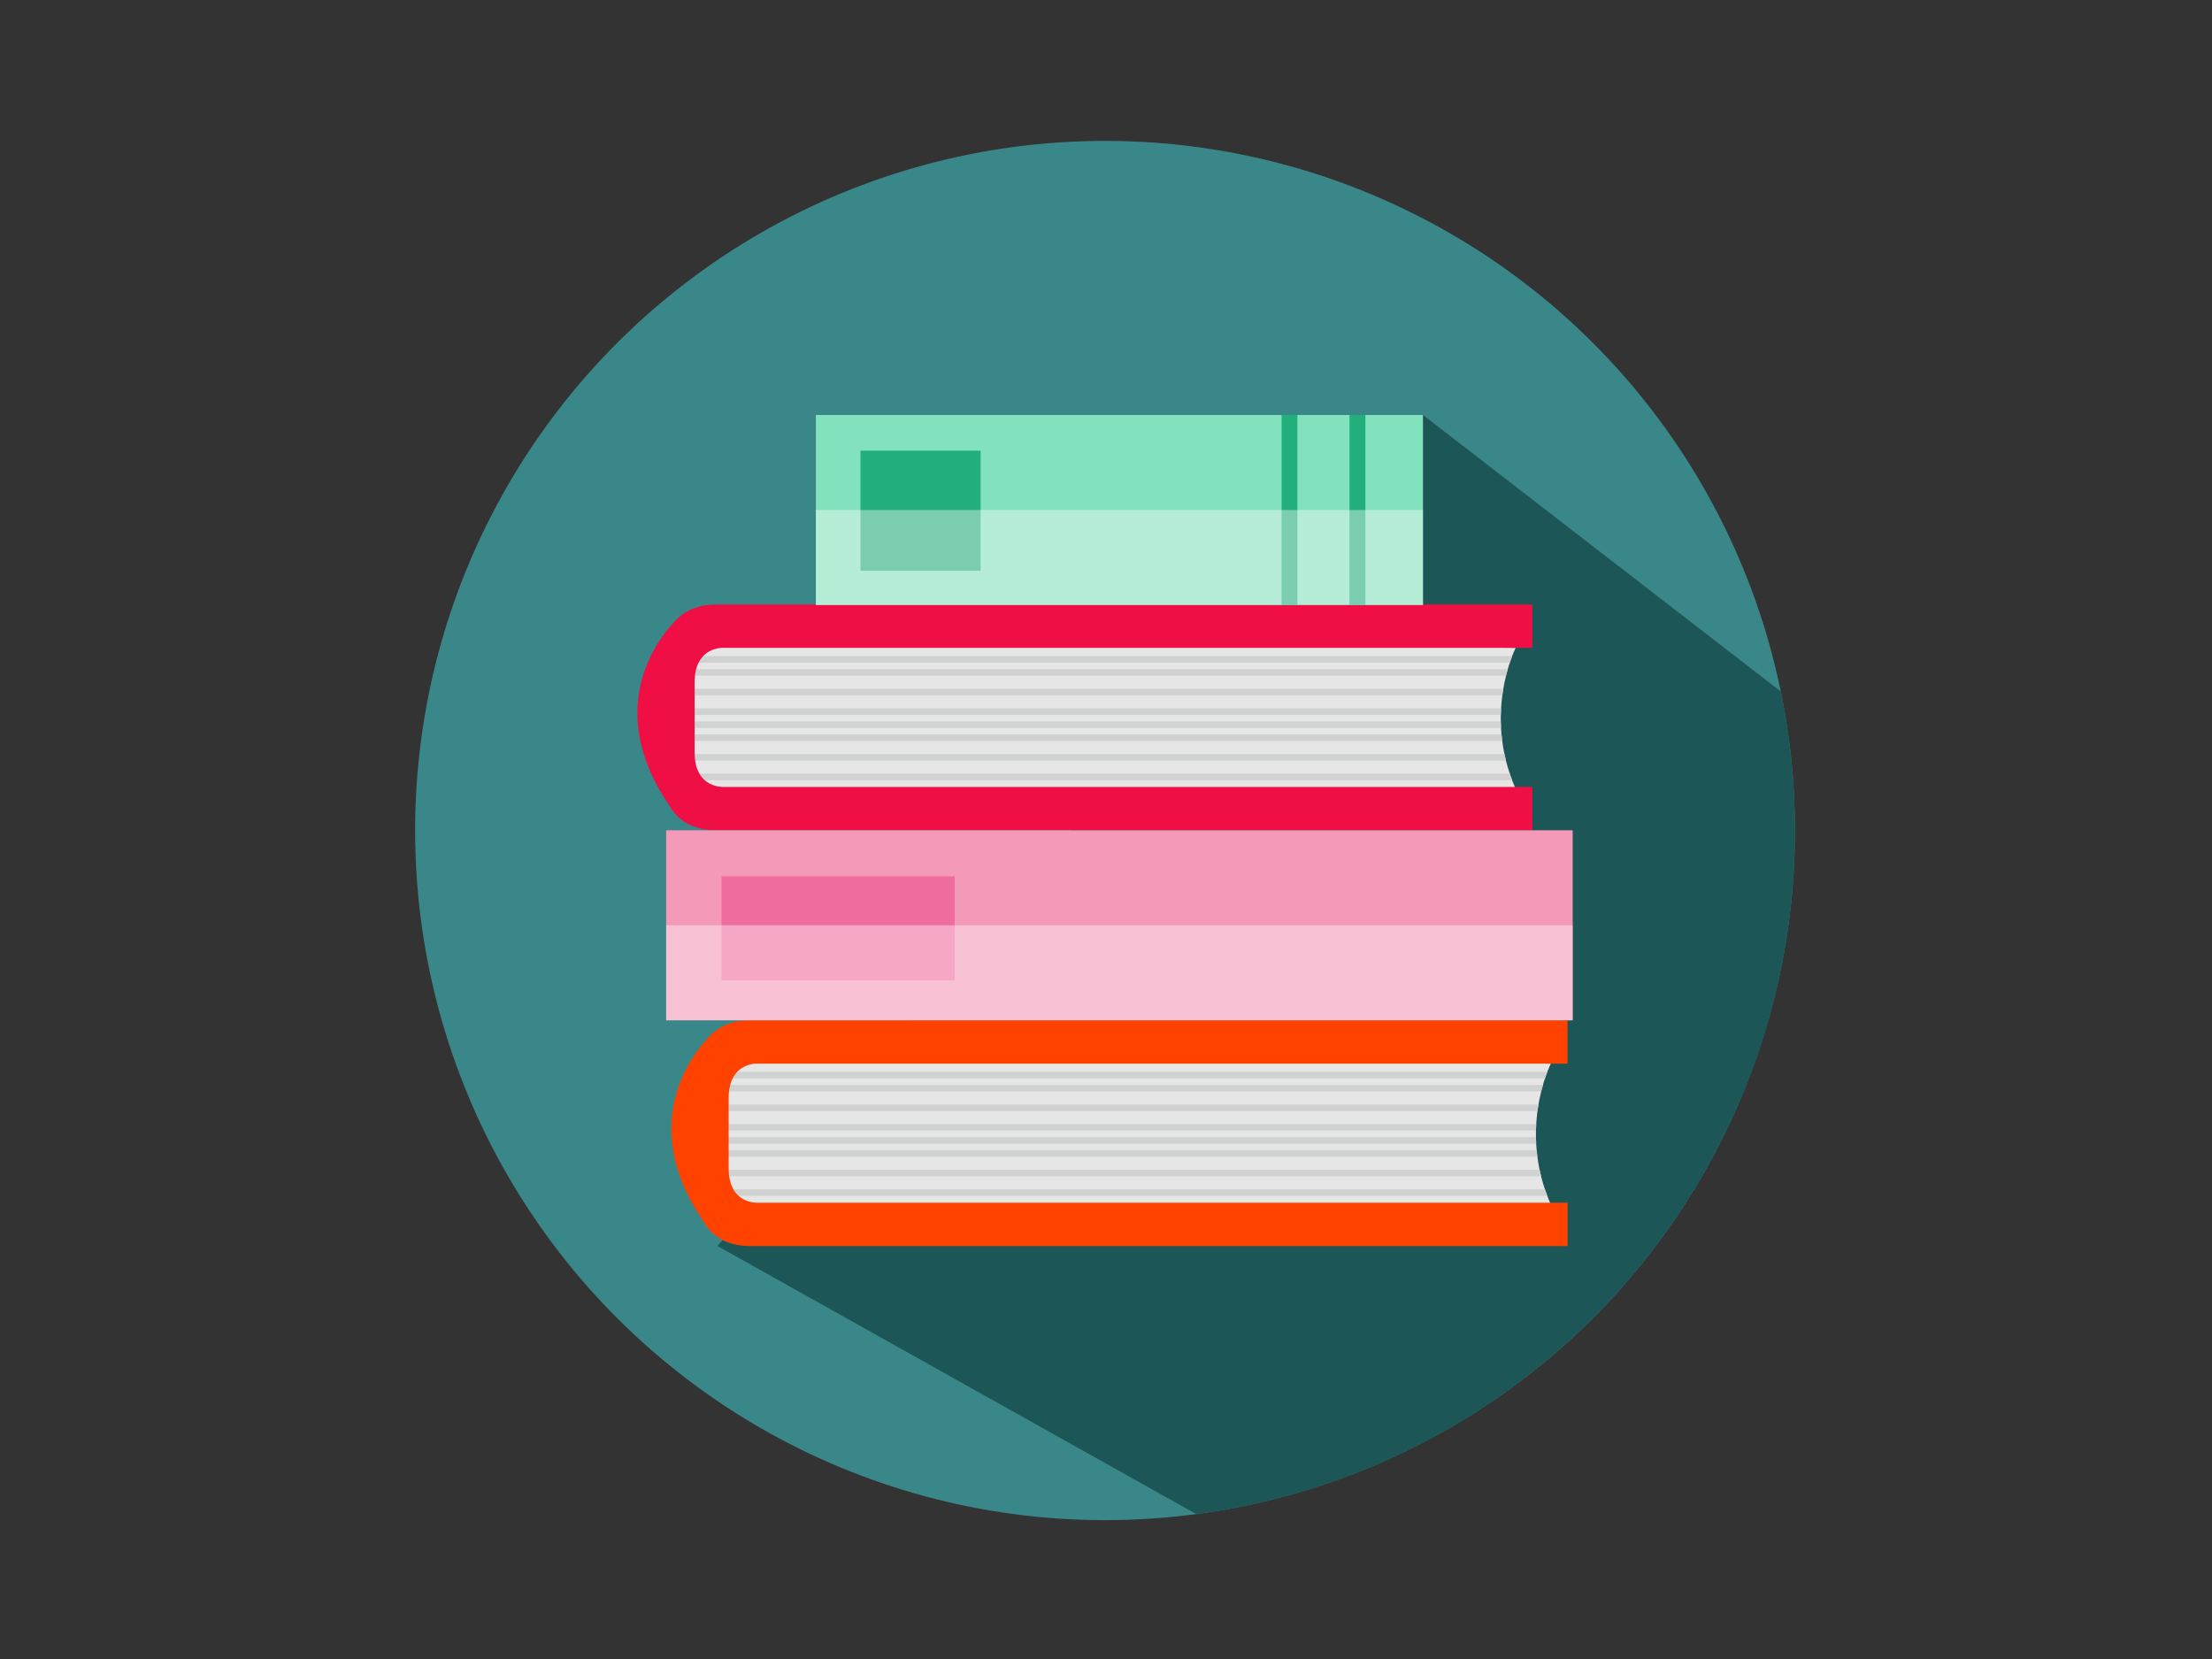 <?xml version="1.0" encoding="utf-8"?>
<!-- Generator: Adobe Illustrator 24.0.2, SVG Export Plug-In . SVG Version: 6.00 Build 0)  -->
<svg version="1.1" id="Capa_1" xmlns="http://www.w3.org/2000/svg" xmlns:xlink="http://www.w3.org/1999/xlink" x="0px" y="0px"
	 viewBox="0 0 640 480" style="enable-background:new 0 0 640 480;" xml:space="preserve">
<rect x="0" y="0" width="640" height="480" fill="#333333" stroke="none"/>
<style type="text/css">
	.st0{fill:#3A8789;}
	.st1{fill:#1D5656;}
	.st2{fill:#E7E6E6;}
	.st3{clip-path:url(#SVGID_2_);}
	.st4{fill:#D0D1D1;}
	.st5{fill:#FF4200;}
	.st6{clip-path:url(#SVGID_4_);}
	.st7{fill:#EF0F44;}
	.st8{fill:#F49AB8;}
	.st9{fill:#EF6C9E;}
	.st10{opacity:0.4;fill:#FFFFFF;}
	.st11{fill:#83E2BE;}
	.st12{fill:#22AF7C;}
	.st13{opacity:0.4;fill:#FFFEFD;}
</style>
<g>
	
		<ellipse transform="matrix(1.299515e-03 -1 1 1.299515e-03 79.007 559.704)" class="st0" cx="319.72" cy="240.3" rx="199.53" ry="199.61"/>
	<path class="st1" d="M207.6,360.52l138.54,77.56c97.75-12.92,173.19-96.54,173.19-197.79c0-13.77-1.39-27.21-4.05-40.19
		l-103.56-80.03L207.6,360.52z"/>
	<g>
		<g>
			<path class="st2" d="M448.71,307.74c0,0-10.47,20.37,1.2,43.31H208.8l-1.2-46.32L448.71,307.74z"/>
			<g>
				<defs>
					<path id="SVGID_1_" d="M448.71,307.74c0,0-10.47,20.37,1.2,43.31H208.8l-1.2-46.32L448.71,307.74z"/>
				</defs>
				<clipPath id="SVGID_2_">
					<use xlink:href="#SVGID_1_"  style="overflow:visible;"/>
				</clipPath>
				<g class="st3">
					<g>
						<g>
							<g>
								<rect x="207.6" y="310.13" class="st4" width="240.62" height="1.89"/>
							</g>
							<g>
								<rect x="207.6" y="313.9" class="st4" width="240.62" height="1.89"/>
							</g>
						</g>
						<g>
							<g>
								<rect x="207.6" y="319.57" class="st4" width="240.62" height="1.89"/>
							</g>
							<g>
								<rect x="207.6" y="325.23" class="st4" width="240.62" height="1.89"/>
							</g>
						</g>
					</g>
					<g>
						<g>
							<g>
								<rect x="207.6" y="329.01" class="st4" width="240.62" height="1.89"/>
							</g>
						</g>
						<g>
							<g>
								<rect x="207.6" y="332.79" class="st4" width="240.62" height="1.89"/>
							</g>
							<g>
								<rect x="207.6" y="338.45" class="st4" width="240.62" height="1.89"/>
							</g>
						</g>
						<g>
							<g>
								<rect x="207.6" y="344.12" class="st4" width="240.62" height="1.89"/>
							</g>
						</g>
					</g>
				</g>
			</g>
			<path class="st5" d="M210.82,323.91c0-1.84,0-3.9,0-6.14c0-10.91,8.85-10.03,8.85-10.03h233.87V295.2H217.26
				c-4.96,0-8.4,1.43-10.8,3.51v0c0,0-0.01,0.01-0.01,0.01c-0.21,0.18-0.4,0.37-0.6,0.56c-0.02,0.02-0.04,0.04-0.06,0.06
				c-0.1,0.11-0.22,0.21-0.32,0.32c-4.47,4.51-21.77,24.97-1.85,53.9c2.19,3.77,6.23,6.97,13.65,6.97h236.28v-12.54H219.67
				c0,0-8.85,0.88-8.85-10.03c0-2.24,0-4.3,0-6.14C210.82,331.81,210.82,328.66,210.82,323.91z"/>
		</g>
		<g>
			<path class="st2" d="M438.54,187.44c0,0-10.46,20.37,1.19,43.32H198.95l-1.2-46.32L438.54,187.44z"/>
			<g>
				<defs>
					<path id="SVGID_3_" d="M438.54,187.44c0,0-10.46,20.37,1.19,43.32H198.95l-1.2-46.32L438.54,187.44z"/>
				</defs>
				<clipPath id="SVGID_4_">
					<use xlink:href="#SVGID_3_"  style="overflow:visible;"/>
				</clipPath>
				<g class="st6">
					<g>
						<g>
							<g>
								<rect x="197.75" y="189.83" class="st4" width="240.29" height="1.89"/>
							</g>
							<g>
								<rect x="197.75" y="193.61" class="st4" width="240.29" height="1.89"/>
							</g>
						</g>
						<g>
							<g>
								<rect x="197.75" y="199.28" class="st4" width="240.29" height="1.89"/>
							</g>
							<g>
								<rect x="197.75" y="204.94" class="st4" width="240.29" height="1.89"/>
							</g>
						</g>
					</g>
					<g>
						<g>
							<g>
								<rect x="197.75" y="208.72" class="st4" width="240.29" height="1.89"/>
							</g>
						</g>
						<g>
							<g>
								<rect x="197.75" y="212.5" class="st4" width="240.29" height="1.89"/>
							</g>
							<g>
								<rect x="197.75" y="218.16" class="st4" width="240.29" height="1.89"/>
							</g>
						</g>
						<g>
							<g>
								<rect x="197.75" y="223.83" class="st4" width="240.29" height="1.89"/>
							</g>
						</g>
					</g>
				</g>
			</g>
			<path class="st7" d="M200.97,203.62c0-1.84,0-3.9,0-6.15c0-10.91,8.84-10.03,8.84-10.03h233.55v-12.54H207.4
				c-4.95,0-8.39,1.43-10.79,3.51v0c0,0-0.01,0.01-0.01,0.01c-0.21,0.18-0.41,0.37-0.6,0.56c-0.02,0.02-0.04,0.04-0.06,0.06
				c-0.11,0.11-0.22,0.21-0.32,0.32c-4.46,4.51-21.74,24.97-1.85,53.89c2.18,3.77,6.22,6.97,13.63,6.97h235.96v-12.54H209.81
				c0,0-8.84,0.88-8.84-10.03c0-2.24,0-4.3,0-6.15C200.97,211.52,200.97,208.37,200.97,203.62z"/>
		</g>
		<g>
			<rect x="192.74" y="240.23" class="st8" width="262.29" height="54.97"/>
			<rect x="208.76" y="253.54" class="st9" width="67.46" height="30.12"/>
			<rect x="192.74" y="267.72" class="st10" width="262.29" height="27.49"/>
		</g>
		<g>
			<g>
				<rect x="236.06" y="120.07" class="st11" width="175.65" height="54.97"/>
				<rect x="390.45" y="120.07" class="st12" width="4.59" height="54.97"/>
				<rect x="370.8" y="120.07" class="st12" width="4.58" height="54.97"/>
				<rect x="248.97" y="130.39" class="st12" width="34.75" height="34.74"/>
			</g>
			<rect x="236.06" y="147.56" class="st13" width="175.65" height="27.49"/>
		</g>
	</g>
</g>
</svg>

